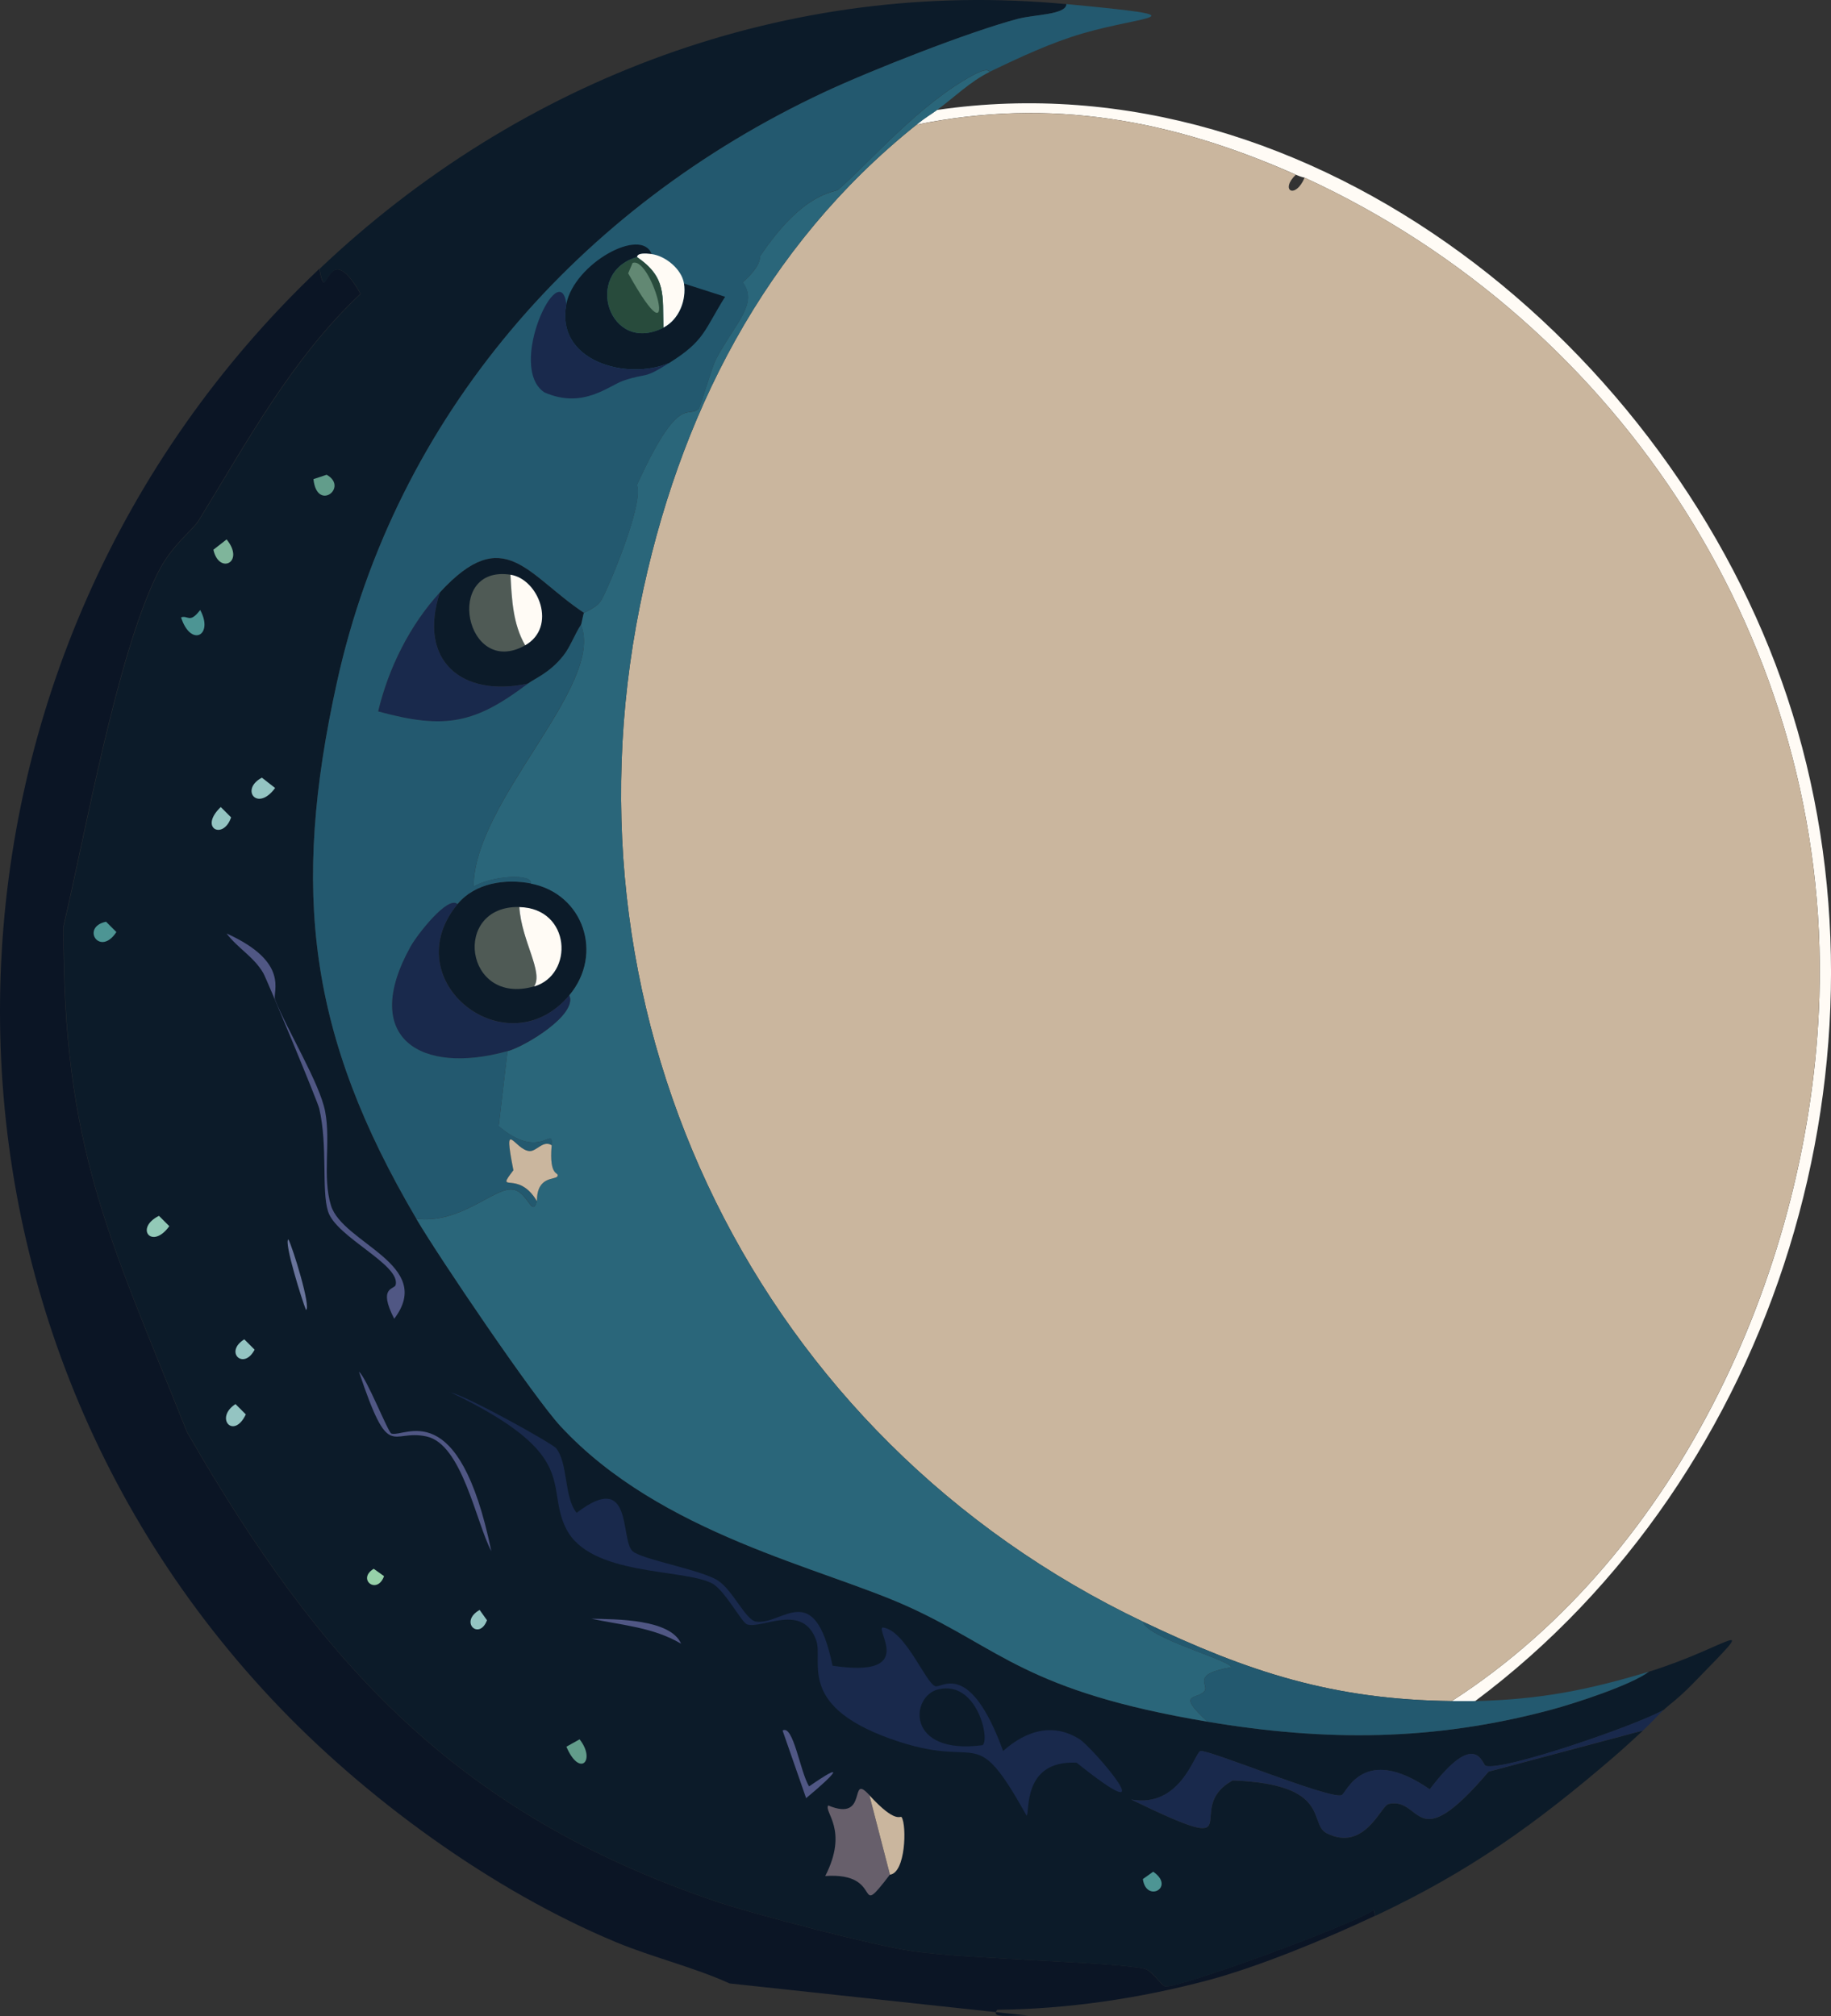 <?xml version="1.0" encoding="UTF-8"?><svg id="Layer_2" xmlns="http://www.w3.org/2000/svg" viewBox="0 0 228.75 251.9"><rect x="0" y="0" width="228.75" height="251.9" fill="#333333" stroke="none"/><defs><style>.cls-1{fill:#284b3c;}.cls-1,.cls-2,.cls-3,.cls-4,.cls-5,.cls-6,.cls-7,.cls-8,.cls-9,.cls-10,.cls-11,.cls-12,.cls-13,.cls-14,.cls-15,.cls-16,.cls-17,.cls-18,.cls-19{stroke-width:0px;}.cls-2{fill:#675f6b;}.cls-3{fill:#19294c;}.cls-4{fill:#cab69e;}.cls-5{fill:#4f5a55;}.cls-6{fill:#92c9b7;}.cls-7{fill:#7fb59b;}.cls-8{fill:#23596f;}.cls-9{fill:#2a667a;}.cls-10{fill:#fffbf5;}.cls-11{fill:#629d8b;}.cls-12{fill:#0c1b29;}.cls-13{fill:#97d1a9;}.cls-14{fill:#0b1525;}.cls-15{fill:#94c4c2;}.cls-16{fill:#4d9594;}.cls-17{fill:#505784;}.cls-18{fill:#628873;}.cls-19{fill:#69749b;}</style></defs><g id="lune"><path class="cls-12" d="M66.35,110.39c6.54,1.26,9.11,8.8,4.78,13.96-7.77,9.26-21.9-1.76-13.96-11.39,2.18-2.65,5.99-3.19,9.19-2.57Z"/><path class="cls-5" d="M64.88,113.33c.28,4.26,3.04,8.14,1.84,9.92-8.69,2.5-10.31-10.1-1.84-9.92Z"/><path class="cls-10" d="M66.72,123.26c1.21-1.78-1.56-5.66-1.84-9.92,6.49.14,6.85,8.48,1.84,9.92Z"/><path class="cls-10" d="M184.31,212.55c-.98.02-1.96.01-2.94,0,28.58-18.41,44.92-54.68,45.93-88.01,1.33-43.82-24.67-84.1-64.31-102.34-.05-.02-.4-.06-1.1-.37-15.45-6.85-30.58-9.68-47.4-6.25,1.21-.97,1.74-1.23,2.57-1.84,47.25-6.91,91.81,30.08,106.2,73.31,14.85,44.62-1.16,97.27-38.95,125.49Z"/><path class="cls-4" d="M161.89,21.83c-2.03,1.94-.08,3.14,1.1.37,39.64,18.24,65.64,58.52,64.31,102.34-1.02,33.33-17.36,69.6-45.93,88.01-14.82-.18-25.38-3.62-38.58-9.92-48.06-22.95-73.35-74.74-62.84-126.96,4.76-23.63,15.56-44.89,34.54-60.08,16.82-3.43,31.95-.61,47.4,6.25Z"/><path class="cls-14" d="M91.15,247.83c-4.58-2.07-9.51-3.22-14.15-5.14-15.53-6.45-31.48-18.06-42.99-30.32C-13.85,161.44-10.57,81.42,39.89,33.59c.95,5.37.8-4.53,5.14,3.12-8.51,7.98-14.14,18.42-20.21,28.3-.82,1.33-3.37,3.04-5.14,6.61-5.12,10.33-9.01,32.41-11.76,44.1-.1,27.77,5.71,38.8,15.43,63.21,16.64,28.94,33.67,47.6,65.96,58.61,4.79,1.63,19.9,5.56,24.62,6.25,6.82,1,25.81,1.39,29.03,2.2.98.25,2.09,2.06,2.57,2.2,1.34.39,23.4-7.66,26.09-9.55l.18.73c-6.1,2.88-14.51,6.37-20.95,8.08-8.45,2.25-17.52,3.59-26.27,3.67-.83,1.07,1.22.69,3.86.73"/><path class="cls-12" d="M133.23.52c-.03,1.33-3.98,1.29-6.06,1.84-6.13,1.62-18.36,6.43-24.25,9.19-30.54,14.3-53.49,40.47-60.82,73.68-5.78,26.18-3.55,44.17,9.92,67.06,2.9,4.93,14.68,22.32,18.01,25.91,12.53,13.54,32.75,17.67,43.55,22.6,11.45,5.22,14.53,10.51,37.3,14.33,14.81,2.49,28.25,2.41,42.81-1.47,3.23-.86,10.17-3.15,12.31-4.78,10.27-3.19,14.4-7.65,5.51,1.47-1.95,2-2.97,2.63-3.67,3.31-3.26,1.87-20.04,7.69-22.23,6.98-.45-.15-1.2-4.71-6.98,2.94-8.37-5.77-10.41.53-11.02.73-1.6.52-16.75-5.79-17.64-5.51-.7.22-2.43,7.17-8.64,6.06,15.77,7.63,6.09,1.21,12.68-2.39,12.47.47,9.4,5.45,11.76,6.61,4.74,2.35,6.74-3.46,7.72-3.67,4.25-.92,3.13,6.96,12.49-4.04l19.29-5.14c-1.22,1.12-2.42,2.23-3.67,3.31-9.79,8.42-18.03,14.31-29.77,19.84l-.18-.73c-2.69,1.9-24.76,9.95-26.09,9.55-.48-.14-1.59-1.96-2.57-2.2-3.22-.81-22.21-1.2-29.03-2.2-4.72-.69-19.83-4.62-24.62-6.25-32.3-11.01-49.32-29.67-65.96-58.61-9.73-24.4-15.54-35.44-15.43-63.21,2.75-11.69,6.64-33.77,11.76-44.1,1.77-3.57,4.33-5.28,5.14-6.61,6.07-9.87,11.71-20.32,20.21-28.3-4.34-7.65-4.19,2.24-5.14-3.12C65.02,9.77,98.48-2.78,133.23.52Z"/><path class="cls-3" d="M207.83,213.65c-.88.85-1.65,1.73-2.57,2.57l-19.29,5.14c-9.36,11-8.24,3.12-12.49,4.04-.98.21-2.98,6.02-7.72,3.67-2.36-1.17.71-6.14-11.76-6.61-6.58,3.6,3.09,10.02-12.68,2.39,6.2,1.11,7.93-5.85,8.64-6.06.89-.27,16.04,6.03,17.64,5.51.61-.2,2.65-6.51,11.02-.73,5.78-7.65,6.53-3.09,6.98-2.94,2.19.7,18.97-5.11,22.23-6.98Z"/><path class="cls-17" d="M28.31,116.64c8.01,3.62,5.69,7.31,6.06,8.27,1.47,3.75,5.57,10.41,6.25,13.96.73,3.81-.38,8.14.73,11.76,1.46,4.73,13.03,7.39,7.9,14.15-2.08-4.05.04-3.62.18-4.23.63-2.55-7.44-5.96-8.45-9.19-.83-2.64-.01-8.17-1.1-12.86-.21-.89-6.53-16.11-6.98-16.9-1.18-2.05-3.22-3.13-4.59-4.96Z"/><path class="cls-2" d="M108.61,224.31q1.29,4.96,2.57,9.92c-4.59,6-.5-.35-8.08.18,2.95-5.77-.19-7.97.37-8.82,5.15,2.17,2.49-4.21,5.14-1.29Z"/><path class="cls-4" d="M111.18,234.23q-1.29-4.96-2.57-9.92c3.37,3.7,3.87,2.47,4.04,2.76.64,1.05.49,6.95-1.47,7.17Z"/><path class="cls-17" d="M44.85,171.4c.96.78,3.63,7.57,4.04,7.72,1.62.57,8.43-5.01,12.49,14.7-1.89-3.53-3.64-13.36-8.08-14.33-4.53-1-4.63,3.34-8.45-8.08Z"/><path class="cls-17" d="M97.77,216.23c1.34-.8,2.19,5.17,3.31,6.98,4.63-3.21,3.44-1.69-.37,1.47l-2.94-8.45Z"/><path class="cls-17" d="M73.88,202.26c3.13.07,9.87.03,11.21,3.12-3.51-2.06-7.32-2.29-11.21-3.12Z"/><path class="cls-16" d="M25.01,76.22c1.73,3.18-1.17,4.72-2.39.92.88-.31,1.05.83,2.39-.92Z"/><path class="cls-19" d="M36.03,154.86c.52.94,2.87,8.53,2.2,8.82-.42-.96-2.81-8.55-2.2-8.82Z"/><path class="cls-11" d="M40.81,59.32c2.8,1.58-1.22,4.69-1.65.55l1.65-.55Z"/><path class="cls-7" d="M28.31,67.4c2.34,2.87-.95,4.44-1.65,1.29l1.65-1.29Z"/><path class="cls-16" d="M13.25,115.17l1.29,1.29c-2.08,3.17-4.49-.63-1.29-1.29Z"/><path class="cls-11" d="M72.41,217.33c2.07,2.63.02,4.83-1.65.92l1.65-.92Z"/><path class="cls-15" d="M32.72,97.17l1.65,1.29c-2.23,3.05-4.41.16-1.65-1.29Z"/><path class="cls-6" d="M19.86,151.92l1.29,1.29c-2.16,3.01-4.38.25-1.29-1.29Z"/><path class="cls-15" d="M29.42,175.44l1.29,1.29c-1.52,3.21-3.95.44-1.29-1.29Z"/><path class="cls-15" d="M27.58,100.84l1.29,1.29c-.96,2.88-4.08,1.37-1.29-1.29Z"/><path class="cls-16" d="M144.07,233.87c2.83,1.96-.88,3.94-1.29.92l1.29-.92Z"/><path class="cls-15" d="M30.52,167.35l1.29,1.29c-1.37,2.63-3.83.29-1.29-1.29Z"/><path class="cls-15" d="M59.92,201.16l.92,1.29c-.96,2.57-3.53.21-.92-1.29Z"/><path class="cls-13" d="M46.69,196.02l1.29.92c-.87,2.4-3.43.38-1.29-.92Z"/><path class="cls-3" d="M56.24,173.97c2.08.43,12.75,6.39,13.23,6.98,1.53,1.89.97,6.12,2.57,8.08,7.1-5.46,5.41,3.33,6.98,4.78,1.14,1.05,8.55,2.32,10.66,3.67,1.89,1.22,3.47,4.96,4.78,5.14,3.31.47,7.28-5.52,9.55,5.51,10.48,1.58,5.4-4.37,6.25-4.78,2.85.29,5.39,7.01,6.61,7.35.81.23,4.3-3.3,8.45,8.08,2.85-2.51,6.16-3.59,9.55-1.47,1.56.98,11.33,12.29-.37,2.94-6.87-.34-5.8,6.34-6.25,6.61-6.55-11.71-5.54-5.88-15.8-9.19-13.17-4.24-9.54-10-10.47-12.68-1.67-4.79-6.76-1.41-8.64-2.02-.7-.23-2.8-4.32-4.41-5.14-3.64-1.86-15.19-.87-18.19-6.8-2.75-5.43,2.03-9.16-14.52-17.09Z"/><path class="cls-12" d="M117.24,211.08c4.83-1.13,6.47,6.3,5.51,6.98-9.62,1.28-9.04-6.16-5.51-6.98Z"/><path class="cls-12" d="M72.96,76.59c-.1.16-.28,1.33-.37,1.47-.78,1.16-1.34,2.76-2.2,3.86-1.73,2.19-3.58,2.86-4.41,3.49-8.31,1.79-13.82-2.87-11.02-11.39,8.03-8.74,10.86-2.18,18.01,2.57Z"/><path class="cls-5" d="M63.78,71.81c.16,3.05.29,6.13,1.84,8.82-7.49,4.22-10.24-10.1-1.84-8.82Z"/><path class="cls-10" d="M65.61,80.63c-1.55-2.69-1.67-5.77-1.84-8.82,3.54.54,5.86,6.55,1.84,8.82Z"/><path class="cls-9" d="M123.67,8.97c-2.49,1.23-4.43,3.18-6.61,4.78-.83.61-1.36.86-2.57,1.84-18.98,15.19-29.79,36.46-34.54,60.08-10.51,52.23,14.77,104.01,62.84,126.96.44,2.01,11.09,4.87,11.02,5.7-5.09.88-2.76,2.17-3.31,2.94-.81,1.14-3.75.12.37,3.86-22.77-3.83-25.85-9.11-37.3-14.33-10.79-4.93-31.02-9.05-43.55-22.6-3.32-3.59-15.11-20.98-18.01-25.91,5.48.67,9.65-3.82,11.94-3.67,1.94.12,2.54,3.67,3.12,1.47-.02-3.23,2.37-2.6,2.57-3.12.22-.58-1.08.21-.73-3.86.22-2.6-1.38,2.05-6.61-2.39l1.1-9.37c2.25-.63,8.76-4.57,7.72-6.98,4.33-5.16,1.76-12.7-4.78-13.96.15-1.32-4.81-.99-7.17.37,0-10.69,16.45-25.15,13.41-32.71.09-.14.27-1.31.37-1.47.07-.12,1.67-.67,2.2-1.65,1.15-2.13,5.32-12.25,4.41-14.33,5.33-11.67,6.35-8.23,7.72-9.55.24-.23,1.62-5.17,2.2-6.25,2.53-4.68,5.23-6.83,3.31-9.55,2.44-2.16,2.08-3.12,2.2-3.31,5.48-8.12,9.24-7.84,9.74-8.27,3.83-3.3,10.06-10.67,16.9-14.33,1.99-1.06,1.93-.32,2.02-.37Z"/><path class="cls-8" d="M181.37,212.55c.98.01,1.96.02,2.94,0,8.05-.19,14.02-1.36,21.68-3.67-2.14,1.63-9.08,3.92-12.31,4.78-14.56,3.88-28,3.96-42.81,1.47-4.11-3.74-1.18-2.72-.37-3.86.55-.77-1.78-2.06,3.31-2.94.06-.83-10.58-3.68-11.02-5.7,13.2,6.31,23.76,9.74,38.58,9.92Z"/><path class="cls-3" d="M57.16,112.97c-7.94,9.63,6.2,20.65,13.96,11.39,1.05,2.42-5.46,6.35-7.72,6.98-10.89,3.04-18.44-1.65-12.13-13.05.85-1.53,4.68-6.44,5.88-5.33Z"/><path class="cls-3" d="M65.98,85.41c-6.57,4.96-10.28,5.82-18.74,3.49,1.28-5.4,3.95-10.79,7.72-14.88-2.8,8.53,2.72,13.18,11.02,11.39Z"/><path class="cls-8" d="M123.67,8.97c-.09.04-.03-.7-2.02.37-6.85,3.66-13.08,11.04-16.9,14.33-.5.43-4.26.15-9.74,8.27-.12.18.24,1.14-2.2,3.31,1.93,2.73-.78,4.87-3.31,9.55-.58,1.08-1.97,6.02-2.2,6.25-1.37,1.33-2.39-2.11-7.72,9.55.91,2.08-3.26,12.2-4.41,14.33-.53.98-2.13,1.54-2.2,1.65-7.15-4.75-9.97-11.31-18.01-2.57-3.76,4.09-6.44,9.49-7.72,14.88,8.46,2.33,12.17,1.47,18.74-3.49.83-.63,2.68-1.3,4.41-3.49.87-1.1,1.43-2.7,2.2-3.86,3.03,7.55-13.41,22.01-13.41,32.71,2.35-1.36,7.32-1.69,7.17-.37-3.19-.62-7-.08-9.19,2.57-1.2-1.11-5.03,3.8-5.88,5.33-6.31,11.39,1.24,16.08,12.13,13.05l-1.1,9.37c5.24,4.44,6.84-.21,6.61,2.39-1.04-.68-1.89.79-2.76.73-1.85-.11-3.37-4.44-2.02,2.39-2.36,3.08.55-.17,2.94,3.86-.58,2.2-1.18-1.35-3.12-1.47-2.29-.15-6.46,4.34-11.94,3.67-13.48-22.89-15.7-40.89-9.92-67.06,7.33-33.21,30.28-59.38,60.82-73.68,5.9-2.76,18.12-7.57,24.25-9.19,2.08-.55,6.03-.5,6.06-1.84,17.41,1.65,9.92,1.36,2.02,3.67-3.93,1.15-7.89,3-11.58,4.78Z"/><path class="cls-4" d="M68.92,143.1c-.35,4.07.95,3.28.73,3.86-.2.52-2.59-.11-2.57,3.12-2.39-4.03-5.29-.77-2.94-3.86-1.35-6.83.17-2.5,2.02-2.39.87.05,1.71-1.41,2.76-.73Z"/><path class="cls-12" d="M81.41,31.75c-1.98-.24-1.75.34-1.84.37-6.78,1.97-3.45,12.27,3.31,8.82,1.98-1.01,2.89-3.45,2.57-5.51l5.14,1.65c-2.66,4.24-2.53,5.48-6.98,8.27-5.33,2.26-14.26-.24-12.86-7.35,1.01-5.11,9.4-9.69,10.66-6.25Z"/><path class="cls-3" d="M70.76,38c-1.4,7.11,7.53,9.61,12.86,7.35-3.42,2.14-2.55,1.15-5.7,2.2-1.85.62-5.08,3.62-9.92,1.47-4.73-3.19,1.95-17.13,2.76-11.02Z"/><path class="cls-10" d="M81.41,31.75c1.69.21,3.76,1.86,4.04,3.67.32,2.06-.6,4.5-2.57,5.51-.13-4.05.42-6.26-3.31-8.82.09-.03-.14-.61,1.84-.37Z"/><path class="cls-1" d="M79.58,32.12c3.73,2.56,3.17,4.77,3.31,8.82-6.76,3.45-10.09-6.85-3.31-8.82Z"/><path class="cls-18" d="M79.03,32.86c2.47-.96,6.28,13.54-.55,1.29l.55-1.29Z"/></g></svg>